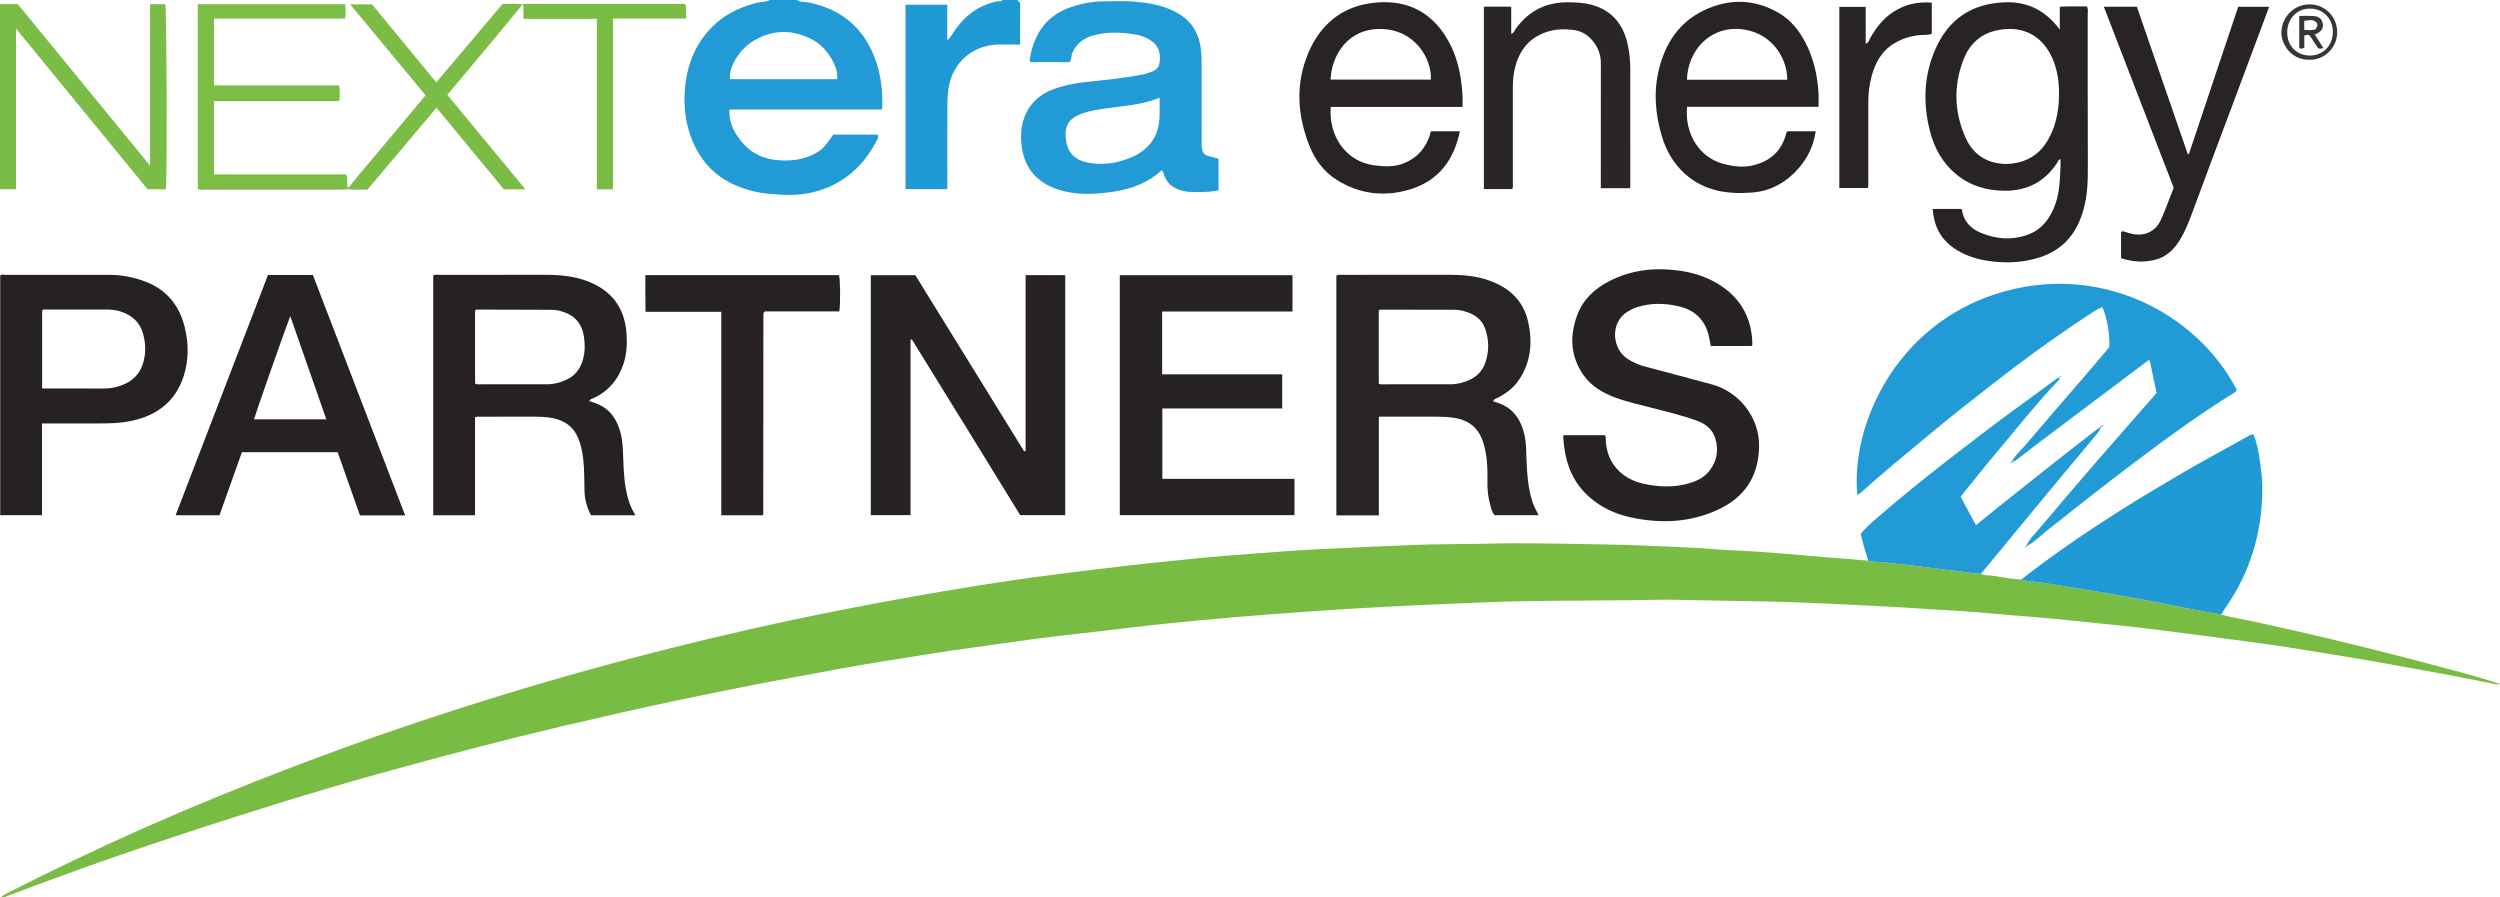 <?xml version="1.0" encoding="iso-8859-1"?>
<!-- Generator: Adobe Illustrator 27.0.0, SVG Export Plug-In . SVG Version: 6.00 Build 0)  -->
<svg version="1.1" id="Layer_1" xmlns="http://www.w3.org/2000/svg" xmlns:xlink="http://www.w3.org/1999/xlink" x="0px" y="0px"
	 viewBox="0 0 1847.423 663.042" style="enable-background:new 0 0 1847.423 663.042;" xml:space="preserve">
<g>
	<path style="fill:#229AD5;" d="M588.891,0c2.732,1.816,5.995,1.232,8.98,1.859c22.825,4.795,39.081,17.53,47.894,39.236
		c4.934,12.15,6.594,24.94,6.199,38.011c-0.014,0.46-0.245,0.913-0.505,1.824c-37.373,0-74.773,0-112.443,0
		c-0.343,7.369,1.919,13.558,5.54,19.134c6.655,10.248,15.859,16.685,28.352,18.1c10.817,1.225,21.109,0.129,30.662-5.425
		c3.507-2.039,6.288-4.862,8.573-8.197c1.121-1.637,2.275-3.252,3.55-5.071c10.908,0,21.84,0,32.733,0
		c1.269,1.877-0.016,3.35-0.715,4.694c-10.103,19.412-25.291,32.568-46.835,37.87c-10.807,2.659-21.651,2.22-32.634,1.198
		c-8.373-0.779-16.28-2.767-23.967-5.975c-15.355-6.407-25.942-17.551-32.39-32.744c-5.163-12.165-6.787-24.991-5.8-38.015
		c1.467-19.374,8.413-36.404,23.315-49.559c8.66-7.644,18.951-11.992,29.986-14.951c3.151-0.845,6.569-0.262,9.505-1.99
		C575.558,0,582.225,0,588.891,0z M618.581,58.535c1.617-7.54-6.695-22.978-17.587-28.895c-15.639-8.497-31.13-8.056-46.02,1.752
		c-9.56,6.298-16.74,19.431-15.434,27.143C565.904,58.535,592.273,58.535,618.581,58.535z"/>
	<path style="fill:#1F9AD5;" d="M751.891,0c0.366,1.198,2.046,1.263,2.017,3.058c-0.16,9.79-0.076,19.584-0.076,29.859
		c-5.794,0-11.237-0.147-16.669,0.028c-15.905,0.511-30.145,10.245-35.03,26.855c-1.64,5.575-1.993,11.435-2.028,17.225
		c-0.117,18.988-0.044,37.978-0.045,56.966c0,1.809,0,3.617,0,5.761c-10.37,0-20.444,0-30.883,0c0-45.262,0-90.62,0-136.267
		c10.108,0,20.174,0,30.821,0c0,8.491,0,16.87,0,26.371c2.289-2.121,3.173-3.792,4.202-5.369c6.316-9.688,14.3-17.409,25.399-21.448
		c2.81-1.023,5.632-1.935,8.647-2.113c0.951-0.056,2.049,0.193,2.645-0.925C744.558,0,748.225,0,751.891,0z"/>
	<path style="fill:#79BC44;" d="M1463.863,423.998c2.73,1.568,5.844,1.06,8.76,1.45c7.043,0.944,13.996,2.666,21.155,2.691
		c2.844,1.575,6.116,1.303,9.13,1.683c13.773,1.736,27.41,4.302,41.121,6.396c13.042,1.992,26.018,4.43,38.992,6.839
		c13.129,2.438,26.215,5.108,39.33,7.621c6.314,1.21,12.653,2.291,18.98,3.43c7.461,2.288,15.203,3.285,22.804,4.929
		c52.727,11.402,105.075,24.341,157.109,38.56c8.776,2.398,17.502,4.979,26.178,7.898c-2.729,0.752-5.311-0.33-7.829-0.84
		c-24.573-4.968-49.24-9.41-73.911-13.859c-22.883-4.127-45.842-7.783-68.789-11.495c-17.382-2.811-34.861-5.032-52.317-7.371
		c-19.928-2.669-39.867-5.263-59.822-7.721c-10.394-1.28-20.832-2.201-31.25-3.282c-11.906-1.235-23.805-2.537-35.719-3.679
		c-9.106-0.873-18.233-1.532-27.349-2.304c-10.606-0.898-21.208-1.851-31.818-2.707c-5.308-0.428-10.631-0.721-15.942-1.04
		c-19.605-1.176-39.194-2.617-58.82-3.506c-13.135-0.595-26.267-1.295-39.404-1.898c-30.292-1.391-60.604-1.722-90.916-2.232
		c-8.991-0.151-17.99-0.549-26.975-0.353c-32.818,0.717-65.644,0.441-98.46,1.031c-19.312,0.347-38.618,1.167-57.918,1.98
		c-20.124,0.848-40.243,1.856-60.355,2.959c-15.452,0.847-30.897,1.86-46.333,2.965c-17.257,1.235-34.51,2.548-51.747,4.028
		c-17.562,1.508-35.117,3.119-52.648,4.947c-16.365,1.706-32.695,3.747-49.038,5.654c-15.024,1.753-30.064,3.38-45.063,5.329
		c-15.815,2.055-31.574,4.53-47.383,6.632c-20.423,2.715-40.731,6.165-61.077,9.363c-23.62,3.713-47.113,8.161-70.625,12.509
		c-27.918,5.162-55.749,10.75-83.533,16.561c-28.752,6.014-57.383,12.583-85.987,19.282c-42.664,9.991-85.015,21.188-127.257,32.775
		c-31.84,8.734-63.503,18.137-95.013,28.022c-57.01,17.884-113.675,36.782-169.651,57.706c-6.219,2.325-12.411,4.722-18.641,7.018
		c-1.447,0.533-2.855,1.797-4.834,0.519c1.993-1.132,3.806-2.267,5.707-3.226c32.931-16.611,66.157-32.589,99.898-47.513
		c36.146-15.988,72.734-30.86,109.637-44.997c52.716-20.194,106.135-38.292,160.132-54.742
		c49.705-15.142,99.872-28.551,150.393-40.637c36.485-8.728,73.174-16.525,110.032-23.554c26.265-5.009,52.575-9.707,78.969-13.981
		c20.502-3.32,41.035-6.376,61.639-9.004c18.959-2.418,37.912-4.861,56.904-7.021c15.696-1.785,31.42-3.256,47.127-4.905
		c16.383-1.719,32.814-2.818,49.232-4.113c15.097-1.191,30.19-2.293,45.322-3.027c23.283-1.129,46.563-2.221,69.858-3.1
		c15.494-0.584,30.979-0.528,46.468-0.792c8.325-0.142,16.66-0.416,24.974-0.409c24.323,0.023,48.649,0.395,72.967,0.959
		c6.986,0.162,13.984,0.275,20.969,0.593c18.457,0.84,36.931,1.335,55.359,2.778c6.305,0.494,12.626,0.797,18.942,1.124
		c17.283,0.895,34.531,2.217,51.758,3.876c9.438,0.909,18.905,1.51,28.358,2.269c4.974,0.399,9.944,0.84,14.916,1.261
		c1.368,0.827,2.903,0.55,4.381,0.68c4.789,0.421,9.584,0.798,14.362,1.326c7.561,0.836,15.112,1.765,22.664,2.686
		c7.064,0.861,14.106,1.959,21.19,2.591C1450.081,422.228,1456.884,423.876,1463.863,423.998z"/>
	<path style="fill:#229AD5;" d="M1497.723,402.838c2.121-4.807,6.022-8.313,9.292-12.216c13.981-16.689,28.155-33.219,42.393-49.69
		c11.961-13.837,24.177-27.454,36.121-41.305c2.604-3.019,5.32-5.94,8.125-9.226c-1.655-7.88-3.344-15.922-5.02-23.905
		c-1.311-0.671-1.904,0.386-2.624,0.927c-26.548,19.953-53.091,39.912-79.613,59.9c-5.173,3.898-10.239,7.938-15.395,11.859
		c-1.164,0.885-2.271,1.99-3.903,2.02l-0.296-0.281c2.29-4.54,6.281-7.71,9.48-11.494c14.914-17.643,30.102-35.053,45.166-52.569
		c5.743-6.677,11.415-13.414,17.145-20.155c0.886-7.944-1.559-22.654-5.079-29.785c-4.303,1.626-7.986,4.432-11.767,6.906
		c-23.906,15.644-46.937,32.507-69.461,50.082c-15.973,12.464-31.956,24.914-47.484,37.926
		c-16.303,13.662-32.854,27.036-48.657,41.289c-1.108,0.999-2.197,2.007-3.638,2.602c-4.935-52.24,28.672-124.908,102.641-148.591
		c75.565-24.194,148.103,13.821,177.828,70.994c-0.385,1.215-1.456,1.78-2.423,2.375c-24.48,15.074-47.683,31.99-70.626,49.254
		c-22.954,17.273-45.563,35.002-68.003,52.94c-4.522,3.614-8.599,7.797-13.77,10.561
		C1498.01,403.116,1497.866,402.978,1497.723,402.838z"/>
	<path style="fill:#272323;" d="M757.893,333.32c0-43.271,0-86.542,0-130.026c9.855,0,19.435,0,29.287,0
		c0,59.14,0,118.071,0,177.356c-10.857,0-21.756,0-33.304,0c-13.125-21.333-26.494-43.1-39.901-64.844
		c-13.372-21.689-26.782-43.354-40.175-65.03c-0.309,0.13-0.617,0.26-0.926,0.391c0,43.07,0,86.141,0,129.523
		c-9.88,0-19.466,0-29.381,0c0-58.927,0-117.975,0-177.317c10.827,0,21.585,0,32.901,0c26.658,43.137,53.522,86.607,80.386,130.078
		C757.151,333.408,757.522,333.364,757.893,333.32z"/>
	<path style="fill:#282424;" d="M1018.92,380.848c-10.883,0-21.007,0-31.396,0c0-59.22,0-118.281,0-177.221
		c1.473-0.884,2.832-0.532,4.123-0.533c26.662-0.022,53.325-0.027,79.987-0.009c9.691,0.006,19.304,0.85,28.505,4.075
		c14.905,5.224,25.549,14.747,29.117,30.681c3.441,15.366,2.011,30.044-7.157,43.411c-3.783,5.516-8.994,9.27-14.755,12.395
		c-1.28,0.694-2.753,1.049-3.781,2.114c-0.031,0.93,0.607,1.106,1.249,1.281c13.37,3.641,19.602,13.279,22.082,26.145
		c0.89,4.616,0.857,9.266,1.035,13.926c0.444,11.631,0.979,23.25,4.746,34.452c1.06,3.15,2.773,5.945,4.337,9.167
		c-10.919,0-21.526,0-32.42,0c-2.092-1.994-2.639-5.038-3.409-7.812c-1.515-5.453-2.13-11.042-2.024-16.769
		c0.182-9.813-0.083-19.613-3.08-29.135c-3.34-10.609-10.464-16.531-21.406-18.225c-4.142-0.641-8.27-0.869-12.435-0.868
		c-12.831,0.001-25.663,0-38.494,0c-1.47,0-2.94,0-4.824,0C1018.92,332.278,1018.92,356.346,1018.92,380.848z M1018.88,283.437
		c0.977,0.744,1.835,0.548,2.635,0.549c16.817,0.012,33.634,0.032,50.451-0.005c4.886-0.011,9.564-1.245,13.965-3.252
		c5.522-2.518,9.517-6.679,11.569-12.443c3.005-8.441,2.957-16.971-0.022-25.395c-2.065-5.838-6.381-9.678-12.08-11.801
		c-3.404-1.268-6.945-2.197-10.678-2.195c-18.313,0.009-36.626-0.049-54.939-0.057c-0.253,0-0.506,0.347-0.902,0.637
		C1018.88,247.325,1018.88,265.28,1018.88,283.437z"/>
	<path style="fill:#262222;" d="M351.035,308.351c0,24.035,0,48.109,0,72.415c-10.474,0-20.553,0-30.89,0
		c0-59.105,0-118.158,0-177.192c1.302-0.905,2.673-0.467,3.946-0.469c26.328-0.033,52.656-0.021,78.985-0.025
		c10.7-0.002,21.255,0.933,31.349,4.839c17.55,6.792,27.157,19.465,28.542,38.335c0.566,7.711,0.169,15.305-2.239,22.675
		c-3.686,11.28-10.743,19.721-21.481,24.994c-1.245,0.611-2.884,0.712-3.825,2.408c2.326,0.835,4.504,1.469,6.56,2.38
		c9.653,4.277,14.468,12.302,16.852,22.124c1.303,5.366,1.428,10.877,1.655,16.353c0.337,8.146,0.519,16.276,2.043,24.343
		c1.275,6.747,3.137,13.2,7.092,19.232c-11.103,0-21.871,0-32.915,0c-2.859-5.463-4.587-11.303-4.771-17.499
		c-0.238-7.988-0.011-15.985-0.949-23.952c-0.645-5.471-1.663-10.807-3.863-15.897c-3.617-8.368-10.169-12.809-18.908-14.469
		c-4.607-0.875-9.251-1.048-13.922-1.036c-12.664,0.031-25.328-0.001-37.993,0.025C354.679,307.937,353.014,307.658,351.035,308.351
		z M351.074,283.301c0.851,0.863,1.551,0.684,2.185,0.685c17.147,0.013,34.294,0.049,51.441-0.013
		c4.877-0.018,9.521-1.364,13.919-3.394c5.367-2.478,9.105-6.575,11.23-12.104c2.516-6.548,2.681-13.311,1.576-20.124
		c-1.251-7.717-5.15-13.639-12.483-16.816c-3.497-1.515-7.187-2.585-11.076-2.598c-18.477-0.062-36.953-0.118-55.43-0.165
		c-0.484-0.001-0.991,0.088-1.361,0.96C351.074,247.355,351.074,265.306,351.074,283.301z"/>
	<path style="fill:#272323;" d="M1294.546,255.692c-9.996,0-20.08,0-30.317,0c-0.575-2.861-1-5.631-1.699-8.33
		c-3.014-11.639-10.807-18.459-22.243-21.072c-10.186-2.327-20.45-2.485-30.568,0.688c-2.541,0.797-4.885,2-7.161,3.409
		c-12.754,7.898-11.744,27.605,0.855,35.29c3.849,2.348,7.988,4.059,12.321,5.225c16.485,4.439,33.016,8.714,49.484,13.214
		c19.777,5.403,35.067,24.181,34.712,45.829c-0.369,22.534-11.076,38.108-31.392,47.172c-20.334,9.072-41.488,9.902-63.009,5.314
		c-11.718-2.498-22.314-7.34-31.354-15.415c-10.97-9.799-16.426-22.283-18.266-36.596c-0.319-2.477-0.504-4.971-0.724-7.46
		c-0.028-0.319,0.103-0.652,0.224-1.338c10.01,0,20.092,0,30.352,0c0.97,0.67,0.841,1.904,0.863,3.041
		c0.344,17.586,12.068,29.258,27.539,32.725c11.524,2.583,23.086,3.053,34.517-0.392c5.616-1.693,10.823-4.294,14.562-9.107
		c5.638-7.255,6.915-15.401,4.26-24.014c-1.988-6.451-6.771-10.468-13.047-12.783c-11.54-4.258-23.499-7.027-35.374-10.113
		c-8.501-2.209-17.12-4.071-25.356-7.16c-9.319-3.496-17.871-8.405-23.665-16.766c-9.569-13.807-10.288-28.783-4.539-44.188
		c4.281-11.471,12.666-19.416,23.332-24.935c15.694-8.121,32.385-10.324,49.873-8.228c10.046,1.204,19.601,3.812,28.386,8.662
		c18.096,9.991,27.536,25.418,27.848,46.227C1294.965,254.881,1294.748,255.174,1294.546,255.692z"/>
	<path style="fill:#272323;" d="M827.482,380.647c0-59.14,0-118.067,0-177.28c42.592,0,84.982,0,127.628,0
		c0,8.875,0,17.644,0,26.828c-32.089,0-64.016,0-96.31,0c0,15.618,0,30.825,0,46.417c29.529,0,58.97,0,88.714,0
		c0,8.467,0,16.563,0,25.247c-29.342,0-58.871,0-88.584,0c0,17.532,0,34.482,0,52.021c32.414,0,64.944,0,97.663,0
		c0,9.194,0,17.802,0,26.768C913.731,380.647,870.833,380.647,827.482,380.647z"/>
	<path style="fill:#1F9AD5;" d="M1641.331,454.108c-6.327-1.139-12.666-2.22-18.98-3.43c-13.115-2.513-26.201-5.183-39.33-7.621
		c-12.974-2.409-25.95-4.848-38.992-6.839c-13.711-2.094-27.348-4.659-41.121-6.396c-3.014-0.38-6.286-0.108-9.13-1.683
		c22.886-17.893,46.831-34.256,71.333-49.849c15.812-10.063,31.942-19.584,48.094-29.07c12.004-7.05,24.268-13.655,36.42-20.454
		c3.184-1.781,6.343-3.611,9.581-5.288c1.875-0.971,3.586-2.413,6.088-2.539c2.259,5.542,3.43,11.381,4.316,17.172
		c1.174,7.679,2.23,15.423,2.193,23.237c-0.149,31.838-8.718,61.08-26.956,87.34
		C1643.619,450.456,1642.501,452.299,1641.331,454.108z"/>
	<path style="fill:#262222;" d="M31.031,312.919c0,22.756,0,45.157,0,67.819c-10.442,0-20.516,0-30.885,0
		c0-58.993,0-118.021,0-177.138c1.058-1,2.46-0.494,3.722-0.495c25.814-0.033,51.628-0.057,77.442-0.006
		c8.711,0.017,17.145,1.75,25.325,4.706c16.202,5.855,25.885,17.667,29.883,34.032c2.913,11.922,3.067,24.023-0.741,35.934
		c-5.019,15.701-15.454,25.982-31.017,31.19c-9.096,3.044-18.512,3.868-28.008,3.934c-13.489,0.093-26.98,0.024-40.47,0.024
		C34.65,312.919,33.019,312.919,31.031,312.919z M31.141,287.083c1.792,0,3.413,0,5.034,0c13.317,0,26.634-0.071,39.95,0.04
		c4.387,0.036,8.582-0.626,12.713-2.016c8.614-2.898,14.565-8.47,17.068-17.304c1.894-6.684,1.761-13.473,0.093-20.197
		c-2.29-9.231-8.346-14.809-17.279-17.544c-3.541-1.084-7.168-1.332-10.837-1.33c-14.315,0.007-28.631-0.013-42.946,0.03
		c-1.245,0.004-2.648-0.498-3.795,0.63C31.141,248.48,31.141,267.556,31.141,287.083z"/>
	<path style="fill:#229AD5;" d="M858.539,125.761c-10.135,9.33-22.2,13.815-35.162,15.804c-13.829,2.122-27.738,2.928-41.391-1.489
		c-14.728-4.764-24.169-14.627-26.659-29.905c-1.725-10.581-0.948-21.229,5.321-30.694c4.208-6.353,10.144-10.567,17.063-13.256
		c7.253-2.819,14.824-4.44,22.619-5.372c14.783-1.768,29.67-2.829,44.286-5.869c0.807-0.168,1.619-0.339,2.401-0.594
		c4.277-1.394,9.058-2.461,9.847-7.883c0.928-6.379-0.118-12.189-6.004-16.293c-3.939-2.746-8.363-4.275-12.895-4.919
		c-9.863-1.401-19.815-1.896-29.606,0.758c-7.243,1.964-12.926,5.904-15.94,13.086c-0.893,2.127-0.323,4.672-2.109,6.763
		c-9.455,0-19.077,0-28.666,0c-0.89-0.573-0.795-1.45-0.664-2.245c3.052-18.613,12.259-32.364,30.804-38.559
		c7.735-2.584,15.704-4.089,23.895-4.102c7.331-0.012,14.696-0.379,21.986,0.187c12.437,0.966,24.657,3.063,35.368,10.249
		c7.766,5.21,12.06,12.539,13.875,21.578c1.057,5.265,1.064,10.566,1.068,15.88c0.015,19.165-0.001,38.33,0.01,57.495
		c0.004,6.797,1.348,8.381,7.976,9.694c1.451,0.288,2.864,0.769,4.501,1.218c0,7.652,0,15.267,0,23.359
		c-2.936,0.392-5.99,1.123-9.047,1.137c-5.625,0.025-11.244,0.611-16.889-0.662c-7.679-1.731-12.857-5.803-14.861-13.571
		C859.55,127.109,859.16,126.731,858.539,125.761z M856.979,72.193c-12.916,5.288-26.032,5.993-38.924,7.784
		c-6.228,0.865-12.414,1.749-18.363,3.914c-10.1,3.675-13.427,9.123-11.929,19.771c1.311,9.323,6.718,14.652,15.913,16.465
		c10.966,2.163,21.509,0.575,31.609-3.532c11.044-4.49,18.746-12.264,21.01-24.516C857.483,85.646,856.633,79.189,856.979,72.193z"
		/>
	<path style="fill:#262222;" d="M299.385,380.841c-11.397,0-22.193,0-33.39,0c-5.465-15.478-10.955-31.03-16.478-46.673
		c-23.62,0-47.068,0-70.747,0c-5.518,15.491-11.015,30.923-16.591,46.575c-10.619,0-21.215,0-32.408,0
		c22.802-59.307,45.523-118.401,68.252-177.517c11.113,0,21.919,0,33.203,0C253.824,262.115,276.478,321.146,299.385,380.841z
		 M187.691,309.877c17.893,0,35.47,0,53.446,0c-8.882-25.43-17.655-50.549-26.635-76.262
		C212.04,239.51,189.231,304.412,187.691,309.877z"/>
	<path style="fill:#282424;" d="M1522.113,21.838c0-5.445,0-10.89,0-16.852c6.849-0.519,13.429-0.111,19.899-0.26
		c1.369,1.86,0.743,3.757,0.745,5.511c0.044,37.823-0.064,75.647,0.098,113.47c0.044,10.368-0.324,20.635-3.052,30.672
		c-4.753,17.491-14.798,30.181-32.654,35.836c-11.295,3.577-22.764,4.382-34.471,3.03c-10.36-1.196-20.166-3.864-28.867-9.925
		c-10.003-6.968-14.77-16.68-15.648-28.941c7.121,0,14.05,0,21.086,0c0.104,0.114,0.461,0.32,0.498,0.572
		c1.269,8.615,6.541,14.071,14.232,17.201c11.116,4.524,22.549,5.517,34.057,1.449c11.104-3.925,17.221-12.491,20.931-23.164
		c3.052-8.78,3.278-17.947,3.662-27.087c0.077-1.83,0.011-3.665,0.011-5.555c-1.602-0.223-1.646,1.251-2.167,2.06
		c-9.105,14.133-22.007,21.109-38.85,21.106c-13.439-0.002-25.633-3.625-36.048-12.174c-10.114-8.302-16.193-19.348-19.389-31.848
		c-5.206-20.364-4.634-40.56,3.752-60.063c9.679-22.508,26.862-34.252,51.495-35.178C1498.52,1.056,1511.661,7.835,1522.113,21.838z
		 M1482.184,121.175c14.653-0.381,25.081-6.508,31.821-18.863c6.084-11.152,7.826-23.251,7.513-35.672
		c-0.218-8.66-1.75-17.164-5.582-25.105c-8.273-17.146-23.944-23.116-41.548-18.816c-11.712,2.861-19.406,10.664-23.589,21.691
		c-7.361,19.408-6.66,38.809,1.86,57.669C1458.42,114.831,1468.953,120.836,1482.184,121.175z"/>
	<path style="fill:#262222;" d="M533.015,230.433c-18.799,0-37.078,0-55.989,0c-0.047-4.64-0.109-9.047-0.131-13.455
		c-0.022-4.466-0.005-8.932-0.005-13.644c47.919,0,95.498,0,143.105,0c0.959,3.285,1.159,20.833,0.223,26.799
		c-18.386,0-36.83,0-54.918,0c-0.474,0.445-0.602,0.552-0.714,0.675c-0.108,0.118-0.259,0.242-0.285,0.383
		c-0.09,0.488-0.188,0.985-0.189,1.478c-0.034,49.141-0.059,98.283-0.094,147.424c0,0.134-0.139,0.267-0.354,0.655
		c-9.943,0-20.032,0-30.648,0C533.015,330.749,533.015,280.724,533.015,230.433z"/>
	<path style="fill:#282324;" d="M1080.754,79.008c-32.845,0-65.117,0-97.368,0c-1.708,21.205,10.924,40.501,32.353,43.182
		c7.53,0.942,14.825,1.342,22.04-1.67c9.709-4.054,15.859-11.168,18.987-21.08c0.24-0.76-0.056-1.697,0.945-2.442
		c6.719,0,13.64,0,21.056,0c-4.213,21.04-15.579,36.158-35.685,42.608c-19.069,6.117-38.117,4.258-55.462-6.817
		c-9.404-6.004-15.872-14.64-19.947-24.927c-9.037-22.814-10.546-45.906-0.806-68.86c8.51-20.055,23.51-33.209,45.21-36.523
		c24.217-3.698,44.854,4.077,58.065,27.477c5.542,9.817,8.434,20.475,9.808,31.626C1080.643,67.192,1081.061,72.776,1080.754,79.008
		z M1057.39,58.828c0.716-15.384-11.653-36.953-36.928-37.409c-24.68-0.445-36.524,19.718-37.214,37.409
		C1007.969,58.828,1032.686,58.828,1057.39,58.828z"/>
	<path style="fill:#282324;" d="M1343.84,78.902c-32.66,0-64.92,0-97.151,0c-1.917,20.651,9.679,37.437,26.285,42.017
		c7.226,1.993,14.674,3.081,22.183,1.338c13.147-3.051,21.673-10.917,24.958-24.178c0.073-0.296,0.324-0.549,0.651-1.08
		c6.751,0,13.662,0,20.972,0c-1.52,10.677-5.892,19.712-12.821,27.578c-9.076,10.304-20.489,16.632-34.095,17.702
		c-18.141,1.426-35.548-1.03-49.823-13.942c-8.362-7.564-13.78-17.064-16.957-27.717c-4.875-16.346-6.225-33.016-2.055-49.721
		c4.769-19.098,14.937-34.508,33.098-43.215c18.39-8.817,36.994-8.564,54.91,1.609c8.883,5.044,15.216,12.783,19.97,21.789
		c6.234,11.811,9.09,24.517,9.848,37.749C1343.994,71.97,1343.84,75.128,1343.84,78.902z M1320.723,58.921
		c0.041-17.29-13.077-36.901-37.238-37.566c-20.27-0.558-36.216,15.872-36.892,37.566
		C1271.183,58.921,1295.767,58.921,1320.723,58.921z"/>
	<path style="fill:#229AD5;" d="M1463.863,423.998c-6.979-0.122-13.782-1.77-20.711-2.388c-7.084-0.632-14.126-1.73-21.19-2.591
		c-7.552-0.921-15.103-1.85-22.664-2.686c-4.778-0.528-9.572-0.905-14.362-1.326c-1.478-0.13-3.013,0.147-4.381-0.68
		c-1.808-6.533-4.178-12.907-5.512-19.933c3.027-3.626,6.662-7.059,10.419-10.305c12.449-10.752,25.097-21.261,37.963-31.524
		c15.459-12.331,31.166-24.332,46.906-36.289c12.562-9.543,25.393-18.731,38.107-28.075c3.612-2.654,7.234-5.295,10.843-7.952
		c0.799-0.589,1.51-1.34,2.631-1.223l-0.052-0.054c0.301,1.174-0.501,1.861-1.178,2.572c-15.722,16.517-29.809,34.441-44.494,51.847
		c-9.212,10.919-18.052,22.151-27.359,33.614c3.657,6.816,7.397,13.787,11.323,21.103c5.731-4.653,11.189-9.15,16.717-13.56
		c13.508-10.775,27.02-21.547,40.587-32.248c10.171-8.023,20.426-15.94,30.66-23.883c1.172-0.91,2.453-1.681,3.683-2.517
		c0.116,0.122,0.23,0.244,0.343,0.369c-0.441,2.03-1.801,3.48-3.079,5.008c-8.949,10.698-17.882,21.409-26.798,32.135
		c-7.534,9.063-15.045,18.146-22.555,27.23c-9.096,11.001-18.177,22.014-27.269,33.018
		C1469.588,417.111,1466.723,420.552,1463.863,423.998z"/>
	<path style="fill:#2A2526;" d="M1117.561,139.705c-6.942,0-13.852,0-21.021,0c0-44.952,0-89.71,0-134.78c6.677,0,13.265,0,20.198,0
		c0,6.683,0,13.275,0,19.997c2.08-0.489,2.319-2.201,3.124-3.342c9.685-13.714,22.974-20.222,39.664-19.889
		c5.491,0.11,11.009,0.362,16.346,1.769c15.073,3.973,23.531,14.226,26.882,29.031c1.397,6.174,1.972,12.499,1.982,18.833
		c0.045,28.33,0.023,56.661,0.016,84.991c0,0.821-0.093,1.642-0.16,2.761c-7.194,0-14.272,0-21.655,0c0-2.021,0-3.839,0-5.657
		c0.004-28.83-0.03-57.661,0.048-86.491c0.015-5.358-1.391-10.185-4.383-14.541c-3.839-5.588-9.001-9.432-15.828-10.258
		c-6.795-0.822-13.597-0.677-20.211,1.605c-14.093,4.862-21.072,15.427-23.682,29.466c-0.823,4.425-0.964,8.918-0.952,13.431
		c0.058,22.664,0.034,45.328,0.011,67.993C1117.939,136.246,1118.24,137.915,1117.561,139.705z"/>
	<path style="fill:#282424;" d="M1617.589,113.669c12.125-36.231,24.25-72.463,36.361-108.653c7.813,0,15.233,0,22.892,0
		c-8.52,22.802-16.912,45.284-25.32,67.76c-10.039,26.833-20.179,53.629-30.079,80.514c-2.579,7.003-5.091,14.006-8.61,20.595
		c-4.348,8.143-10.016,15.135-19.233,17.782c-8.635,2.48-17.405,2.038-26.202-0.892c0-6.525,0-12.959,0-19.38
		c1.161-0.931,2.222-0.252,3.293,0.056c1.596,0.458,3.175,0.995,4.793,1.353c9.522,2.106,17.693-1.848,21.605-10.872
		c3.29-7.59,6.13-15.375,9.213-23.187c-17.174-44.501-34.326-88.944-51.626-133.77c8.303,0,16.075,0,24.405,0
		c12.497,36.185,25.056,72.552,37.616,108.918C1616.994,113.819,1617.291,113.744,1617.589,113.669z"/>
	<path style="fill:#7ABC45;" d="M0,3.055c4.544,0,8.82,0,13.153,0C45.52,42.581,77.854,82.066,110.898,122.42
		c0-40.436,0-79.775,0-119.335c4.03,0,7.643,0,11.291,0c0.99,3.399,1.41,125.86,0.409,136.752c-4.211,0-8.471,0-13.534,0
		C77.17,100.902,44.855,61.455,11.808,21.113c0,40.241,0,79.286,0,118.678c-4.067,0-7.783,0-11.808,0C0,94.385,0,48.99,0,3.055z"/>
	<path style="fill:#7CBD46;" d="M256.925,139.788c-1.322,0.12-2.644,0.344-3.966,0.344c-34.827,0.019-69.654,0.015-104.48,0.009
		c-0.653,0-1.307-0.074-2.288-0.132c0-45.606,0-91.147,0-136.903c36.326,0,72.548,0,108.97,0c0.322,3.527,0.413,6.8-0.13,10.636
		c-32.285,0-64.48,0-96.899,0c0,16.659,0,32.755,0,49.356c30.744,0,61.452,0,92.457,0c0.781,4.003,0.551,7.541,0.183,11.544
		c-30.908,0-61.648,0-92.627,0c0,18.225,0,35.996,0,54.232c32.527,0,65.09,0,97.53,0c1.371,2.439,0.631,4.641,0.828,6.736
		c0.106,1.123-0.209,2.424,1.393,2.787C257.573,138.86,257.249,139.324,256.925,139.788z"/>
	<path style="fill:#7ABC45;" d="M256.925,139.788c0.324-0.464,0.647-0.928,0.971-1.392c5.631-7.64,12.034-14.644,18.093-21.931
		c12.66-15.224,25.387-30.392,38.47-46.042c-18.428-22.249-36.846-44.484-55.682-67.224c5.617,0,10.624,0,16.152,0
		c15.48,18.809,31.221,37.935,47.442,57.646c16.465-19.459,32.721-38.672,49.024-57.94c4.938,0.219,9.73-0.701,14.484,0.496
		c0,0-0.053,0.27-0.053,0.27c-6.964,8.469-13.881,16.976-20.901,25.398c-11.286,13.537-22.64,27.017-34.37,41.004
		c19.094,23.101,38.199,46.217,57.719,69.832c-5.645,0-10.555,0-15.923,0c-16.371-19.833-32.96-39.93-49.793-60.322
		c-17.207,20.424-34.108,40.486-51.016,60.556C266.523,139.953,261.717,140.569,256.925,139.788z"/>
	<path style="fill:#282324;" d="M1427.525,1.946c0,7.695,0,15.135,0,22.946c-2.467,1.213-5.348,0.755-8.069,0.98
		c-7.066,0.584-13.674,2.509-19.732,6.2c-9.408,5.733-14.173,14.657-16.849,24.928c-1.642,6.301-2.281,12.736-2.263,19.259
		c0.053,19.157,0.027,38.314,0.004,57.471c-0.002,1.633,0.287,3.304-0.391,5.212c-6.885,0-13.805,0-21.033,0
		c0-44.398,0-88.961,0-133.863c6.305,0,12.708,0,19.507,0c0,8.828,0,17.91,0,27.151c2.37-0.685,2.481-2.671,3.27-4.038
		c4.373-7.578,9.528-14.415,16.972-19.289C1407.59,3.238,1417.054,1.125,1427.525,1.946z"/>
	<path style="fill:#79BC44;" d="M385.827,3.67l0.053-0.27c1.425-0.595,2.925-0.541,4.425-0.541
		c37.974,0.005,75.947,0.004,113.921,0.008c0.66,0,1.321,0.059,2.189,0.1c1.07,3.392,0.194,6.843,0.617,10.713
		c-18.069,0-35.798,0-54.057,0c0,42.32,0,84.181,0,126.247c-4.142,0-7.757,0-11.903,0c0-41.777,0-83.64,0-125.967
		c-18.238,0-35.958,0-54.229,0c0-2.719,0.052-4.999-0.023-7.276C386.786,5.619,387.332,4.282,385.827,3.67z"/>
	<path style="fill:#3A3535;" d="M1706.38,44.133c-13.333,0.241-20.764-11.571-20.511-20.513c0.317-11.19,9.562-20.455,20.877-20.411
		c11.441,0.044,20.374,9.217,20.362,20.693C1727.096,35.178,1717.707,44.593,1706.38,44.133z M1723.868,23.786
		c0.289-8.309-5.628-17.239-16.683-17.42c-9.862-0.162-17.029,7.57-17.018,17.65c0.011,9.899,7.131,17.076,16.9,17.037
		C1716.665,41.013,1723.838,33.641,1723.868,23.786z"/>
	<path style="fill:#229AD5;" d="M1552.912,315.017c0.197-0.652,0.606-0.968,1.341-0.819c0.041,1.177-0.754,0.838-1.393,0.772
		L1552.912,315.017z"/>
	<path style="fill:#229AD5;" d="M1522.923,278.023c0.15-0.225,0.301-0.451,0.451-0.676c0.491,0.762-0.268,0.474-0.516,0.615
		L1522.923,278.023z"/>
	<path style="fill:#229AD5;" d="M1521.913,279.026c0.052-0.621,0.434-0.91,1.01-1.003l-0.065-0.061
		c0.022,0.686-0.277,1.056-0.997,1.01L1521.913,279.026z"/>
	<path style="fill:#229AD5;" d="M1551.799,315.9c0.165-0.554,0.535-0.849,1.113-0.883l-0.052-0.046
		c0.254,0.705-0.122,1.063-0.718,1.298C1552.029,316.144,1551.914,316.022,1551.799,315.9z"/>
	<path style="fill:#229AD5;" d="M1487.099,341.2c-0.177,0.633-0.568,0.922-1.235,0.771l0.051,0.048
		c0.003-0.604,0.316-0.956,0.889-1.1L1487.099,341.2z"/>
	<path style="fill:#229AD5;" d="M1485.864,341.971c-0.066,0.244-0.132,0.487-0.198,0.731c-0.144-0.104-0.288-0.208-0.432-0.312
		c0.227-0.124,0.454-0.247,0.682-0.371L1485.864,341.971z"/>
	<path style="fill:#229AD5;" d="M1496.89,403.999c-0.015-0.597,0.27-0.978,0.833-1.161c0.143,0.139,0.287,0.278,0.432,0.417
		c-0.237,0.559-0.614,0.881-1.261,0.747L1496.89,403.999z"/>
	<path style="fill:#229AD5;" d="M1496.894,404.002c-0.09,0.245-0.18,0.49-0.271,0.734c-0.146-0.12-0.292-0.24-0.438-0.36
		c0.235-0.126,0.469-0.251,0.704-0.377C1496.89,403.999,1496.894,404.002,1496.894,404.002z"/>
	<path style="fill:#3A3535;" d="M1710.554,25.524c2.189,3.431,4.228,6.627,6.271,9.83c-1.225,0.859-2.344,0.622-3.78,0.362
		c-2.058-3.124-4.228-6.418-6.268-9.515c-1.38-0.537-2.474-0.637-3.957,0.162c0,2.899,0,6.001,0,8.875
		c-1.441,0.902-2.491,0.916-3.753,0.223c0-7.698,0-15.445,0-23.675c3.536,0,6.968-0.168,10.378,0.042
		c4.275,0.263,6.333,2.101,7.015,5.741c0.586,3.125-0.78,5.352-4.531,7.367C1711.642,25.091,1711.329,25.196,1710.554,25.524z
		 M1702.776,22.13c3.187,0.052,5.924,0.484,8.346-0.529c1.415-1.885,1.911-3.79,0.398-5.203c-2.589-2.417-5.749-1.361-8.744-0.978
		C1702.776,17.625,1702.776,19.581,1702.776,22.13z"/>
</g>
</svg>
